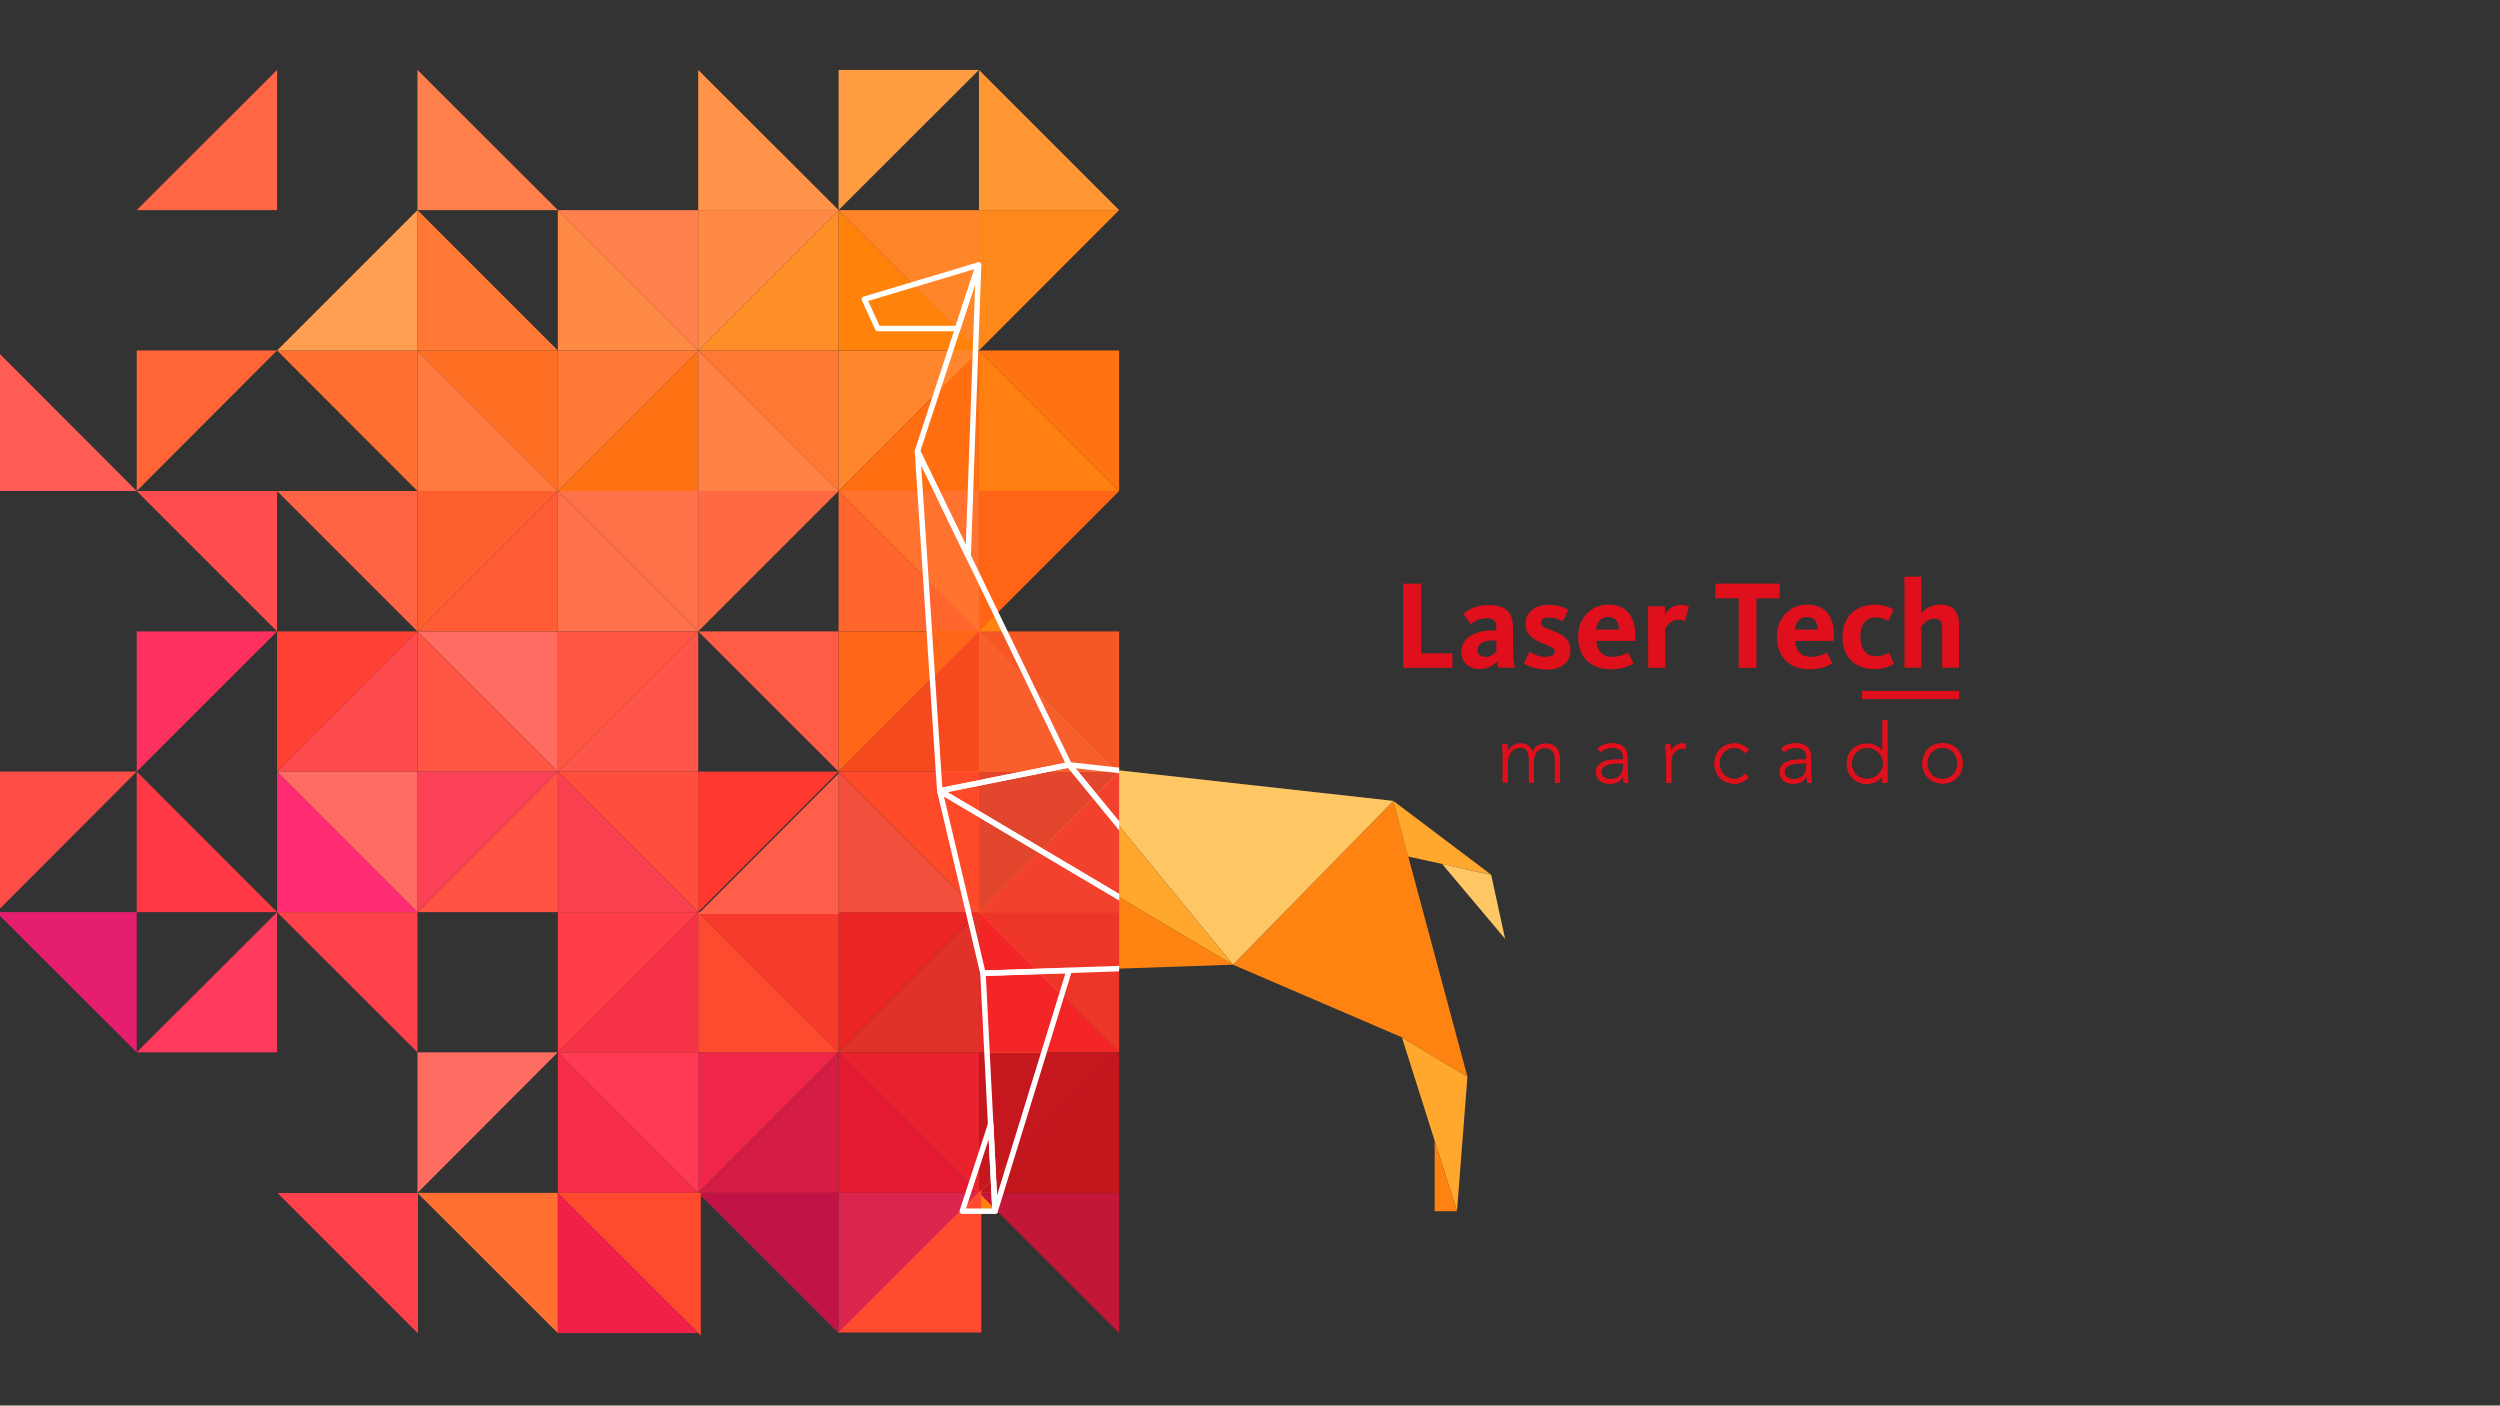 <?xml version="1.0" encoding="utf-8"?>
<!-- Generator: Adobe Illustrator 22.0.1, SVG Export Plug-In . SVG Version: 6.00 Build 0)  -->
<svg version="1.1" id="Layer_1" xmlns="http://www.w3.org/2000/svg" xmlns:xlink="http://www.w3.org/1999/xlink" x="0px" y="0px"
	 viewBox="0 0 1366 768" style="enable-background:new 0 0 1366 768;" xml:space="preserve">
<rect x="0" y="0" width="1366" height="768" fill="#333333" stroke="none"/>
<style type="text/css">
	.st0{fill:#FFA82D;}
	.st1{fill:#FF8310;}
	.st2{fill:#FFC764;}
	.st3{fill:#FF714A;}
	.st4{fill:#FF7214;}
	.st5{fill:#FF8A45;}
	.st6{fill:#FF652D;}
	.st7{fill:#FF6943;}
	.st8{fill:#FF6C62;}
	.st9{fill:#FF564B;}
	.st10{fill:#F52D47;}
	.st11{fill:#F73348;}
	.st12{fill:#FF392F;}
	.st13{fill:#FF5B45;}
	.st14{fill:#F0274A;}
	.st15{fill:#E41A33;}
	.st16{fill:#C21346;}
	.st17{fill:#F75724;}
	.st18{fill:#C41738;}
	.st19{fill:#FF4133;}
	.st20{fill:#FF804D;}
	.st21{fill:#FF7149;}
	.st22{fill:#FF5643;}
	.st23{fill:#FF4E3B;}
	.st24{fill:#FF3A52;}
	.st25{fill:#FF9C41;}
	.st26{fill:#FF934A;}
	.st27{fill:#FF8146;}
	.st28{fill:#FF6518;}
	.st29{fill:#FF4A2F;}
	.st30{fill:#D51C42;}
	.st31{fill:#DB254C;}
	.st32{fill:#C2181D;}
	.st33{fill:#FF5E2E;}
	.st34{fill:#FF5344;}
	.st35{fill:#FB4155;}
	.st36{fill:#F8404E;}
	.st37{fill:#FF7935;}
	.st38{fill:#FF7A3E;}
	.st39{fill:#FF3D47;}
	.st40{fill:#FF7024;}
	.st41{fill:#FF4A4E;}
	.st42{fill:#FF2C72;}
	.st43{fill:#FF6343;}
	.st44{fill:#FF862C;}
	.st45{fill:#E92526;}
	.st46{fill:#FF9734;}
	.st47{fill:#F85F2C;}
	.st48{fill:#F2422D;}
	.st49{fill:#FF6515;}
	.st50{fill:#C5181E;}
	.st51{fill:#FF820B;}
	.st52{fill:#FF7312;}
	.st53{fill:#F44F3D;}
	.st54{fill:#F7491E;}
	.st55{fill:#EE3628;}
	.st56{fill:#FF732F;}
	.st57{fill:#EA222E;}
	.st58{fill:#FF7933;}
	.st59{fill:#FF6E11;}
	.st60{fill:#FF881A;}
	.st61{fill:#E03228;}
	.st62{fill:#F83C2B;}
	.st63{fill:#E2462D;}
	.st64{fill:#FF8528;}
	.st65{fill:#FF8D28;}
	.st66{fill:#FF4A2A;}
	.st67{fill:#FF5E4A;}
	.st68{fill:#FF7F10;}
	.st69{fill:#F32527;}
	.st70{fill:#FF5B34;}
	.st71{fill:#FF3A5C;}
	.st72{fill:#FF414B;}
	.st73{fill:#FF315F;}
	.st74{fill:#E61E6F;}
	.st75{fill:#FF7031;}
	.st76{fill:#FF6537;}
	.st77{fill:#FF6646;}
	.st78{fill:#FF5C56;}
	.st79{fill:#F12048;}
	.st80{fill:#FF3845;}
	.st81{fill:#FF4E48;}
	.st82{fill:#FF4E4D;}
	.st83{fill:#FF9D50;}
	.st84{clip-path:url(#SVGID_2_);}
	.st85{fill:none;stroke:#FFFFFF;stroke-width:3;stroke-linejoin:round;stroke-miterlimit:10;}
	.st86{fill:#DF101C;}
</style>
<g>
	<g id="XMLID_173_">
		<polygon id="XMLID_186_" class="st0" points="796.1,661.8 766,566.8 801.8,588.3 		"/>
		<polygon id="XMLID_185_" class="st1" points="761.3,437.6 801.8,588.3 766,566.8 673.7,527.1 		"/>
		<polygon id="XMLID_184_" class="st0" points="815,478.1 788.1,472.1 769.4,468 761.3,437.6 		"/>
		<polygon id="XMLID_183_" class="st2" points="822.4,513 788,472.1 814.8,478.1 		"/>
		<polygon id="XMLID_182_" class="st2" points="761.3,437.6 584.2,417.9 673.7,527.1 		"/>
		<polygon id="XMLID_181_" class="st1" points="537.1,531.8 673.7,527.1 513.5,432.1 		"/>
		<polygon id="XMLID_180_" class="st0" points="584.2,417.9 513.5,432.1 673.7,527.1 		"/>
		<polygon id="XMLID_179_" class="st0" points="537.1,531.8 543.7,661.8 584.2,530.3 		"/>
		<polygon id="XMLID_178_" class="st1" points="796.1,661.8 783.9,661.8 783.9,623.3 		"/>
		<polygon id="XMLID_177_" class="st1" points="501.3,246.5 513.5,432.1 584.2,417.9 		"/>
		<polygon id="XMLID_176_" class="st0" points="534.7,144.8 501.3,246.5 529,303.8 		"/>
		<polygon id="XMLID_175_" class="st1" points="472.3,163.5 479.6,179.5 523.3,179.5 534.7,144.8 		"/>
		<polygon id="XMLID_174_" class="st1" points="543.7,661.8 525.8,661.8 541.3,614.3 		"/>
	</g>
	<g>
		<polygon id="XMLID_172_" class="st3" points="304.8,268.3 381.5,345 304.8,345 		"/>
		<polygon id="XMLID_171_" class="st4" points="381.5,191.5 381.5,268.3 304.8,268.3 		"/>
		<polygon id="XMLID_156_" class="st5" points="381.5,114.8 458.2,114.8 381.5,191.5 		"/>
		<polygon id="XMLID_155_" class="st6" points="458.2,268.3 534.9,345 458.2,345 		"/>
		<polygon id="XMLID_151_" class="st7" points="381.5,268.3 458.2,268.3 381.5,345 		"/>
		<polygon id="XMLID_150_" class="st8" points="304.8,345 304.8,421.6 228.1,345 		"/>
		<polygon id="XMLID_149_" class="st9" points="381.5,345 381.5,421.6 304.8,421.6 		"/>
		<polygon id="XMLID_146_" class="st10" points="381.5,651.8 304.8,651.8 304.8,575 		"/>
		<polygon id="XMLID_145_" class="st11" points="381.5,498.4 381.5,575 304.8,575 		"/>
		<polygon id="XMLID_144_" class="st12" points="381.5,421.6 458.2,421.6 381.5,498.4 		"/>
		<polygon id="XMLID_143_" class="st13" points="458.2,345 458.2,421.6 381.5,345 		"/>
		<polygon id="XMLID_142_" class="st14" points="381.5,575 458.2,575 381.5,651.8 		"/>
		<polygon id="XMLID_141_" class="st15" points="458.2,575 534.9,651.8 458.2,651.8 		"/>
		<polygon id="XMLID_140_" class="st16" points="458.2,651.8 458.2,728.4 381.5,651.8 		"/>
		<polygon id="XMLID_139_" class="st17" points="611.5,345 611.5,421.6 534.9,345 		"/>
		<polygon id="XMLID_138_" class="st18" points="611.5,651.8 611.5,728.4 534.9,651.8 		"/>
		<polygon id="XMLID_137_" class="st19" points="151.4,345 228.1,345 151.4,421.6 		"/>
		<polygon id="XMLID_136_" class="st20" points="381.5,114.8 381.5,191.5 304.8,114.8 		"/>
		<polygon id="XMLID_135_" class="st21" points="381.5,268.3 381.5,345 304.8,268.3 		"/>
		<polygon id="XMLID_134_" class="st22" points="304.8,345 381.5,345 304.8,421.6 		"/>
		<polygon id="XMLID_132_" class="st23" points="381.5,421.6 381.5,498.4 304.8,421.6 		"/>
		<polygon id="XMLID_131_" class="st24" points="381.5,575 381.5,651.8 304.8,575 		"/>
		<polygon id="XMLID_130_" class="st25" points="458.2,38.2 534.9,38.2 458.2,114.8 		"/>
		<polygon id="XMLID_129_" class="st26" points="381.5,38.2 458.2,114.8 381.5,114.8 		"/>
		<polygon id="XMLID_128_" class="st27" points="381.5,191.5 458.2,268.3 381.5,268.3 		"/>
		<polygon id="XMLID_122_" class="st28" points="458.2,345 534.9,345 458.2,421.6 		"/>
		<polygon id="XMLID_121_" class="st29" points="381.5,498.4 458.2,575 381.5,575 		"/>
		<polygon id="XMLID_120_" class="st30" points="458.2,575 458.2,651.8 381.5,651.8 		"/>
		<polygon id="XMLID_119_" class="st31" points="458.2,651.8 534.9,651.8 458.2,728.4 		"/>
		<polygon id="XMLID_118_" class="st32" points="611.5,575 611.5,651.8 534.9,651.8 		"/>
		<polygon id="XMLID_117_" class="st20" points="228.1,114.8 228.1,38.2 304.8,114.8 		"/>
		<polygon id="XMLID_116_" class="st22" points="228.1,345 304.8,421.6 228.1,421.6 		"/>
		<polygon id="XMLID_115_" class="st33" points="228.1,268.3 304.8,268.3 228.1,345 		"/>
		<polygon id="XMLID_113_" class="st8" points="304.8,575 228.1,651.8 228.1,575 		"/>
		<polygon id="XMLID_112_" class="st34" points="304.8,421.6 304.8,498.4 228.1,498.4 		"/>
		<polygon id="XMLID_110_" class="st5" points="304.8,114.8 381.5,191.5 304.8,191.5 		"/>
		<polygon id="XMLID_109_" class="st35" points="228.1,421.6 304.8,421.6 228.1,498.4 		"/>
		<polygon id="XMLID_108_" class="st36" points="304.8,421.6 381.5,498.4 304.8,498.4 		"/>
		<polygon id="XMLID_107_" class="st8" points="228.1,421.6 228.1,498.4 151.4,421.6 		"/>
		<polygon id="XMLID_106_" class="st37" points="304.8,191.5 381.5,191.5 304.8,268.3 		"/>
		<polygon id="XMLID_105_" class="st38" points="228.1,191.5 304.8,268.3 228.1,268.3 		"/>
		<polygon id="XMLID_104_" class="st39" points="304.8,498.4 381.5,498.4 304.8,575 		"/>
		<polygon id="XMLID_103_" class="st40" points="304.8,191.5 304.8,268.3 228.1,191.5 		"/>
		<polygon id="XMLID_102_" class="st41" points="228.1,345 228.1,421.6 151.4,421.6 		"/>
		<polygon id="XMLID_101_" class="st42" points="228.1,498.4 151.4,498.4 151.4,421.6 		"/>
		<polygon id="XMLID_100_" class="st43" points="228.1,268.3 228.1,345 151.4,268.3 		"/>
		<polygon id="XMLID_99_" class="st44" points="458.2,191.5 534.9,191.5 458.2,268.3 		"/>
		<polygon id="XMLID_98_" class="st45" points="458.2,498.4 534.9,498.4 458.2,575 		"/>
		<polygon id="XMLID_97_" class="st46" points="534.9,38.2 611.5,114.8 534.9,114.8 		"/>
		<polygon id="XMLID_96_" class="st47" points="534.9,345 611.5,421.6 534.9,421.6 		"/>
		<polygon id="XMLID_94_" class="st48" points="611.5,421.6 611.5,498.4 534.9,498.4 		"/>
		<polygon id="XMLID_93_" class="st49" points="534.9,268.3 611.5,268.3 534.9,345 		"/>
		<polygon id="XMLID_92_" class="st50" points="534.9,575 611.5,575 534.9,651.8 		"/>
		<polygon id="XMLID_89_" class="st51" points="458.2,114.8 534.9,191.5 458.2,191.5 		"/>
		<polygon id="XMLID_88_" class="st52" points="611.5,191.5 611.5,268.3 534.9,191.5 		"/>
		<polygon id="XMLID_87_" class="st53" points="458.2,421.6 534.9,498.4 458.2,498.4 		"/>
		<polygon id="XMLID_86_" class="st54" points="534.9,345 534.9,421.6 458.2,421.6 		"/>
		<polygon id="XMLID_85_" class="st55" points="611.5,498.4 611.5,575 534.9,498.4 		"/>
		<polygon id="XMLID_83_" class="st56" points="534.9,268.3 534.9,345 458.2,268.3 		"/>
		<polygon id="XMLID_82_" class="st57" points="534.9,575 534.9,651.8 458.2,575 		"/>
		<polygon id="XMLID_79_" class="st58" points="458.2,191.5 458.2,268.3 381.5,191.5 		"/>
		<polygon id="XMLID_77_" class="st59" points="534.9,191.5 534.9,268.3 458.2,268.3 		"/>
		<polygon id="XMLID_76_" class="st60" points="534.9,114.8 611.5,114.8 534.9,191.5 		"/>
		<polygon id="XMLID_75_" class="st61" points="534.9,498.4 534.9,575 458.2,575 		"/>
		<polygon id="XMLID_74_" class="st62" points="458.2,498.4 458.2,575 381.5,498.4 		"/>
		<polygon id="XMLID_73_" class="st29" points="382.9,651.8 382.9,729.8 304.8,651.8 		"/>
		<polygon id="XMLID_72_" class="st29" points="536.2,728.1 458.1,728.1 536.2,650 		"/>
		<polygon id="XMLID_71_" class="st63" points="534.9,421.6 611.5,421.6 534.9,498.4 		"/>
		<polygon id="XMLID_69_" class="st64" points="534.9,114.8 534.9,191.5 458.2,114.8 		"/>
		<polyline id="XMLID_68_" class="st65" points="458.2,114.8 458.2,191.5 381.5,191.5 		"/>
		<polygon id="XMLID_64_" class="st66" points="534.9,421.6 534.9,498.4 458.2,421.6 		"/>
		<polygon id="XMLID_63_" class="st67" points="458.2,422.6 458.2,499.4 381.5,499.4 		"/>
		<polygon id="XMLID_61_" class="st68" points="534.9,191.5 611.5,268.3 534.9,268.3 		"/>
		<polygon id="XMLID_60_" class="st69" points="534.9,498.4 611.5,575 534.9,575 		"/>
		<polygon id="XMLID_59_" class="st70" points="304.8,345 304.8,268.3 228.1,345 		"/>
		<polygon id="XMLID_58_" class="st71" points="151.4,575 74.7,575 151.4,498.4 		"/>
		<polygon id="XMLID_57_" class="st72" points="228.1,498.4 228.1,575 151.4,498.4 		"/>
		<polygon id="XMLID_56_" class="st72" points="228.4,651.9 228.4,728.6 151.7,651.9 		"/>
		<polygon id="XMLID_55_" class="st73" points="74.7,345 151.4,345 74.7,421.6 		"/>
		<polygon id="XMLID_52_" class="st74" points="74.7,498.4 74.7,575 -2,498.4 		"/>
		<polygon id="XMLID_51_" class="st75" points="151.4,191.5 228.1,191.5 228.1,268.3 		"/>
		<polygon id="XMLID_50_" class="st75" points="228.1,651.8 304.8,651.8 304.8,728.4 		"/>
		<polygon id="XMLID_49_" class="st76" points="151.4,191.5 74.7,268.3 74.7,191.5 		"/>
		<polygon id="XMLID_48_" class="st37" points="228.1,191.5 228.1,114.8 304.8,191.5 		"/>
		<polygon id="XMLID_47_" class="st77" points="74.7,114.8 151.4,38.2 151.4,114.8 		"/>
		<polygon id="XMLID_45_" class="st78" points="74.7,268.3 -2,268.3 -2,191.5 		"/>
		<polygon id="XMLID_24_" class="st79" points="381.5,728.4 304.8,728.4 304.8,651.8 		"/>
		<polygon id="XMLID_23_" class="st80" points="74.7,498.4 74.7,421.6 151.4,498.4 		"/>
		<polygon id="XMLID_22_" class="st81" points="-2,421.6 74.7,421.6 -2,498.4 		"/>
		<polygon id="XMLID_21_" class="st82" points="74.7,268.3 151.4,268.3 151.4,345 		"/>
		<polygon id="XMLID_20_" class="st83" points="151.4,191.5 228.1,114.8 228.1,191.5 		"/>
	</g>
	<g>
		<g>
			<defs>
				<rect id="SVGID_1_" x="434" y="103.5" width="177.5" height="619.4"/>
			</defs>
			<clipPath id="SVGID_2_">
				<use xlink:href="#SVGID_1_"  style="overflow:visible;"/>
			</clipPath>
			<g id="XMLID_3_" class="st84">
				<polygon id="XMLID_19_" class="st85" points="796.1,661.8 766,566.8 801.8,588.3 				"/>
				<polygon id="XMLID_18_" class="st85" points="761.3,437.6 801.8,588.3 766,566.8 673.7,527.1 				"/>
				<polygon id="XMLID_17_" class="st85" points="815,478.1 788.1,472.1 769.4,468 761.3,437.6 				"/>
				<polygon id="XMLID_16_" class="st85" points="822.4,513 788,472.1 814.8,478.1 				"/>
				<polygon id="XMLID_15_" class="st85" points="761.3,437.6 584.2,417.9 673.7,527.1 				"/>
				<polygon id="XMLID_14_" class="st85" points="537.1,531.8 673.7,527.1 513.5,432.1 				"/>
				<polygon id="XMLID_13_" class="st85" points="584.2,417.9 513.5,432.1 673.7,527.1 				"/>
				<polygon id="XMLID_9_" class="st85" points="537.1,531.8 543.7,661.8 584.2,530.3 				"/>
				<polygon id="XMLID_8_" class="st85" points="796.1,661.8 783.9,661.8 783.9,623.3 				"/>
				<polygon id="XMLID_7_" class="st85" points="501.3,246.5 513.5,432.1 584.2,417.9 				"/>
				<polygon id="XMLID_6_" class="st85" points="534.7,144.8 501.3,246.5 529,303.8 				"/>
				<polygon id="XMLID_5_" class="st85" points="472.3,163.5 479.6,179.5 523.3,179.5 534.7,144.8 				"/>
				<polygon id="XMLID_4_" class="st85" points="543.7,661.8 525.8,661.8 541.3,614.3 				"/>
			</g>
		</g>
	</g>
	<g>
		<g>
			<polygon class="st86" points="766.7,318.9 776.5,318.9 776.5,357 793.6,357 793.6,364.9 766.7,364.9 			"/>
			<path class="st86" d="M798.5,356.3c0-8.8,9-11.9,17.9-11.9h1.2v-1.9c0-3.2-1.4-4.7-5.4-4.7c-3.7,0-6.6,1.6-8.6,3.2l-4-5.6
				c2.7-2.5,7.2-4.8,13.6-4.8c9.2,0,13.5,3.5,13.5,12.4v11.9c0,4.6,0.5,7.8,1,9.9h-9c-0.3-0.8-0.5-2.6-0.6-3.6
				c-1.8,2.2-5.1,4.4-9.4,4.4C803,365.6,798.5,362.3,798.5,356.3 M817.6,356v-6.1h-1.2c-5.4,0-9.1,1.6-9.1,5.5c0,2.5,2,3.5,4.1,3.5
				C814.3,359,816.2,357.6,817.6,356"/>
			<path class="st86" d="M832.7,362.5l3.1-6.4c1.3,0.9,4.6,2.8,8.3,2.8c3.5,0,5.5-1,5.5-3c0-2.3-3.7-2.9-8.5-5.2
				c-4.7-2.2-7.5-4.8-7.5-9.9c0-6.3,5-10.3,12.6-10.3c5.7,0,9.2,1.8,10.8,2.7l-3.2,6.3c-1.3-0.8-3.9-2.1-7.2-2.1
				c-3.2,0-4.6,1.2-4.6,3c0,2.3,3,2.9,6.9,4.4c5.3,2.2,9.2,4.6,9.2,10.3c0,7-5,10.8-13.3,10.8C838.6,365.6,834.8,363.9,832.7,362.5"
				/>
			<path class="st86" d="M862.3,347.9c0-10.6,7.3-17.5,16.6-17.5c9.5,0,14.6,6.1,14.6,16.6c0,1-0.1,2.1-0.1,3.2h-21.2
				c0.4,5,3,8.7,8.6,8.7c4.6,0,7.1-1.5,8.8-2.3l3,5.9c-2.2,1.2-5.7,3.2-12.6,3.2C868.6,365.6,862.3,358.6,862.3,347.9 M884.6,344
				c-0.1-3.8-1.6-6.9-5.8-6.9c-3.9,0-6.1,2.5-6.8,6.9H884.6z"/>
			<path class="st86" d="M900.5,331.3h9.2v4.6c1.4-2.5,4.2-5.4,8.5-5.4c2.5,0,3.8,0.5,4.6,0.9l-2.2,8c-0.6-0.3-1.6-0.8-3.5-0.8
				c-4.1,0-6.5,3.6-7.3,5.1v21.2h-9.2L900.5,331.3L900.5,331.3z"/>
			<polygon class="st86" points="950,326.9 937.3,326.9 937.3,318.9 972.4,318.9 972.4,326.9 959.7,326.9 959.7,364.9 950,364.9 			
				"/>
			<path class="st86" d="M970.9,347.9c0-10.6,7.3-17.5,16.6-17.5c9.5,0,14.6,6.1,14.6,16.6c0,1-0.1,2.1-0.1,3.2h-21.2
				c0.4,5,3,8.7,8.6,8.7c4.6,0,7.1-1.5,8.8-2.3l3,5.9c-2.2,1.2-5.7,3.2-12.6,3.2C977.3,365.6,970.9,358.6,970.9,347.9 M993.2,344
				c-0.1-3.8-1.6-6.9-5.8-6.9c-3.9,0-6.1,2.5-6.8,6.9H993.2z"/>
			<path class="st86" d="M1006.7,348.1c0-11.3,7.5-17.7,17.7-17.7c5.4,0,8.7,1.7,10.3,2.7l-3,6.3c-1.5-1-3.7-2-7-2
				c-5.4,0-8.2,4.2-8.2,10.4c0,6.2,2.7,10.8,8.4,10.8c3.9,0,6.2-1.4,7.2-2.1l2.8,6.1c-1.6,1-4.7,3-10.8,3
				C1013.3,365.6,1006.7,358.5,1006.7,348.1"/>
			<path class="st86" d="M1040.6,315.1h9.2v20.1c1.7-1.9,5-4.9,10.5-4.9c7.4,0,10.1,4.7,10.1,10.9v23.6h-9.2v-21.7
				c0-3.4-1.2-5.1-4.4-5.1c-3.6,0-6.3,3.3-7,4.2v22.6h-9.2V315.1z"/>
		</g>
		<rect x="1017.4" y="377.5" class="st86" width="53" height="4.5"/>
		<path class="st86" d="M821.1,412.6c0-0.4,0-0.9,0-1.4c0-0.6-0.1-1.1-0.1-1.7s0-1.1-0.1-1.6c0-0.5,0-0.9,0-1.2h2.7
			c0,0.8,0.1,1.5,0.1,2.3c0,0.7,0.1,1.2,0.1,1.4h0.1c0.5-1.1,1.4-2.1,2.7-3c1.3-0.8,2.7-1.2,4.4-1.2c1.4,0,2.7,0.4,3.8,1.1
			s2,1.9,2.5,3.5c0.7-1.6,1.7-2.7,3-3.4c1.3-0.7,2.7-1.1,4.1-1.1c1.6,0,3,0.3,4,0.8s1.9,1.2,2.4,2c0.6,0.8,1,1.8,1.2,2.9
			s0.3,2.2,0.3,3.3v12.4h-2.7v-12.3c0-0.8-0.1-1.7-0.2-2.5c-0.2-0.8-0.4-1.5-0.8-2.1c-0.4-0.6-0.9-1.1-1.6-1.5
			c-0.7-0.4-1.6-0.6-2.6-0.6c-1.3,0-2.3,0.2-3.1,0.7s-1.5,1.1-1.9,1.8c-0.5,0.7-0.8,1.5-1,2.3s-0.3,1.6-0.3,2.4v11.7h-2.7V415
			c0-1.9-0.4-3.5-1.1-4.7c-0.7-1.2-1.8-1.8-3.3-1.8c-1,0-1.9,0.2-2.8,0.5c-0.9,0.3-1.7,0.9-2.3,1.6s-1.2,1.6-1.5,2.7
			c-0.4,1.1-0.6,2.3-0.6,3.8v10.4h-2.7L821.1,412.6L821.1,412.6z"/>
		<path class="st86" d="M821.1,412.6c0-0.4,0-0.9,0-1.4c0-0.6-0.1-1.1-0.1-1.7s0-1.1-0.1-1.6c0-0.5,0-0.9,0-1.2h2.7
			c0,0.8,0.1,1.5,0.1,2.3c0,0.7,0.1,1.2,0.1,1.4h0.1c0.5-1.1,1.4-2.1,2.7-3c1.3-0.8,2.7-1.2,4.4-1.2c1.4,0,2.7,0.4,3.8,1.1
			s2,1.9,2.5,3.5c0.7-1.6,1.7-2.7,3-3.4c1.3-0.7,2.7-1.1,4.1-1.1c1.6,0,3,0.3,4,0.8s1.9,1.2,2.4,2c0.6,0.8,1,1.8,1.2,2.9
			s0.3,2.2,0.3,3.3v12.4h-2.7v-12.3c0-0.8-0.1-1.7-0.2-2.5c-0.2-0.8-0.4-1.5-0.8-2.1c-0.4-0.6-0.9-1.1-1.6-1.5
			c-0.7-0.4-1.6-0.6-2.6-0.6c-1.3,0-2.3,0.2-3.1,0.7s-1.5,1.1-1.9,1.8c-0.5,0.7-0.8,1.5-1,2.3s-0.3,1.6-0.3,2.4v11.7h-2.7V415
			c0-1.9-0.4-3.5-1.1-4.7c-0.7-1.2-1.8-1.8-3.3-1.8c-1,0-1.9,0.2-2.8,0.5c-0.9,0.3-1.7,0.9-2.3,1.6s-1.2,1.6-1.5,2.7
			c-0.4,1.1-0.6,2.3-0.6,3.8v10.4h-2.7L821.1,412.6L821.1,412.6z"/>
		<path class="st86" d="M889.4,418.9c0,1,0,1.9,0,2.8c0,0.8,0,1.6,0.1,2.3c0,0.7,0.1,1.3,0.1,1.9c0.1,0.6,0.1,1.2,0.2,1.8h-2.5
			c-0.2-1.1-0.3-2.2-0.3-3.4h-0.1c-0.8,1.4-1.8,2.3-2.9,3c-1.2,0.6-2.6,0.9-4.4,0.9c-0.9,0-1.8-0.1-2.7-0.3
			c-0.9-0.2-1.7-0.6-2.4-1.1s-1.3-1.1-1.7-1.9s-0.7-1.7-0.7-2.9c0-1.6,0.4-2.9,1.2-3.8s1.8-1.6,3-2.1s2.5-0.8,3.8-0.9
			s2.5-0.2,3.5-0.2h3.2v-1.3c0-1.8-0.6-3.1-1.7-3.9c-1.1-0.8-2.5-1.2-4.2-1.2c-2.4,0-4.5,0.8-6.4,2.3l-1.6-1.9c1-1,2.2-1.7,3.7-2.2
			s2.9-0.7,4.2-0.7c2.5,0,4.6,0.6,6.1,1.8c1.5,1.2,2.3,3.1,2.3,5.8v5.2H889.4z M884,417.1c-1.1,0-2.2,0.1-3.3,0.2
			c-1.1,0.2-2.1,0.4-2.9,0.8c-0.9,0.4-1.5,0.8-2.1,1.4c-0.5,0.6-0.8,1.4-0.8,2.3c0,0.6,0.1,1.2,0.4,1.7c0.3,0.5,0.7,0.9,1.1,1.2
			c0.5,0.3,1,0.6,1.5,0.7c0.6,0.2,1.1,0.3,1.7,0.3c1.4,0,2.6-0.2,3.6-0.6c0.9-0.4,1.7-1,2.2-1.7c0.6-0.7,0.9-1.4,1.2-2.3
			c0.2-0.9,0.3-1.7,0.3-2.6v-1.4H884z"/>
		<path class="st86" d="M889.4,418.9c0,1,0,1.9,0,2.8c0,0.8,0,1.6,0.1,2.3c0,0.7,0.1,1.3,0.1,1.9c0.1,0.6,0.1,1.2,0.2,1.8h-2.5
			c-0.2-1.1-0.3-2.2-0.3-3.4h-0.1c-0.8,1.4-1.8,2.3-2.9,3c-1.2,0.6-2.6,0.9-4.4,0.9c-0.9,0-1.8-0.1-2.7-0.3
			c-0.9-0.2-1.7-0.6-2.4-1.1s-1.3-1.1-1.7-1.9s-0.7-1.7-0.7-2.9c0-1.6,0.4-2.9,1.2-3.8s1.8-1.6,3-2.1s2.5-0.8,3.8-0.9
			s2.5-0.2,3.5-0.2h3.2v-1.3c0-1.8-0.6-3.1-1.7-3.9c-1.1-0.8-2.5-1.2-4.2-1.2c-2.4,0-4.5,0.8-6.4,2.3l-1.6-1.9c1-1,2.2-1.7,3.7-2.2
			s2.9-0.7,4.2-0.7c2.5,0,4.6,0.6,6.1,1.8c1.5,1.2,2.3,3.1,2.3,5.8v5.2H889.4z M884,417.1c-1.1,0-2.2,0.1-3.3,0.2
			c-1.1,0.2-2.1,0.4-2.9,0.8c-0.9,0.4-1.5,0.8-2.1,1.4c-0.5,0.6-0.8,1.4-0.8,2.3c0,0.6,0.1,1.2,0.4,1.7c0.3,0.5,0.7,0.9,1.1,1.2
			c0.5,0.3,1,0.6,1.5,0.7c0.6,0.2,1.1,0.3,1.7,0.3c1.4,0,2.6-0.2,3.6-0.6c0.9-0.4,1.7-1,2.2-1.7c0.6-0.7,0.9-1.4,1.2-2.3
			c0.2-0.9,0.3-1.7,0.3-2.6v-1.4H884z"/>
		<path class="st86" d="M910.2,412.6c0-0.4,0-0.9,0-1.4c0-0.6-0.1-1.1-0.1-1.7s0-1.1-0.1-1.6c0-0.5,0-0.9,0-1.2h2.7
			c0,0.8,0.1,1.5,0.1,2.3c0,0.7,0.1,1.2,0.1,1.4c0.7-1.2,1.6-2.2,2.7-3c1.1-0.8,2.4-1.2,4-1.2c0.3,0,0.5,0,0.8,0.1
			c0.3,0,0.5,0.1,0.8,0.2l-0.3,2.7c-0.4-0.1-0.7-0.2-1-0.2c-1.2,0-2.2,0.2-3,0.6c-0.9,0.4-1.6,0.9-2.1,1.6c-0.6,0.7-1,1.4-1.2,2.3
			c-0.3,0.9-0.4,1.8-0.4,2.9v11.4h-2.7v-15.2H910.2z"/>
		<path class="st86" d="M910.2,412.6c0-0.4,0-0.9,0-1.4c0-0.6-0.1-1.1-0.1-1.7s0-1.1-0.1-1.6c0-0.5,0-0.9,0-1.2h2.7
			c0,0.8,0.1,1.5,0.1,2.3c0,0.7,0.1,1.2,0.1,1.4c0.7-1.2,1.6-2.2,2.7-3c1.1-0.8,2.4-1.2,4-1.2c0.3,0,0.5,0,0.8,0.1
			c0.3,0,0.5,0.1,0.8,0.2l-0.3,2.7c-0.4-0.1-0.7-0.2-1-0.2c-1.2,0-2.2,0.2-3,0.6c-0.9,0.4-1.6,0.9-2.1,1.6c-0.6,0.7-1,1.4-1.2,2.3
			c-0.3,0.9-0.4,1.8-0.4,2.9v11.4h-2.7v-15.2H910.2z"/>
		<path class="st86" d="M955.5,424.6c-1,1.2-2.2,2.1-3.5,2.7s-2.7,0.9-4.2,0.9c-1.6,0-3.1-0.3-4.4-0.8c-1.3-0.5-2.5-1.3-3.5-2.3
			s-1.7-2.1-2.3-3.5c-0.5-1.3-0.8-2.8-0.8-4.4s0.3-3.1,0.8-4.4s1.3-2.5,2.3-3.5s2.1-1.7,3.5-2.3c1.3-0.5,2.8-0.8,4.4-0.8
			c1.5,0,3,0.3,4.3,0.9s2.5,1.5,3.5,2.7l-2.2,1.6c-0.8-0.9-1.6-1.6-2.6-2.1c-0.9-0.5-1.9-0.7-3-0.7c-1.3,0-2.4,0.2-3.4,0.7
			s-1.9,1.1-2.6,1.8c-0.7,0.8-1.3,1.7-1.7,2.7s-0.6,2.1-0.6,3.3c0,1.2,0.2,2.3,0.6,3.3c0.4,1,0.9,1.9,1.7,2.7
			c0.7,0.8,1.6,1.4,2.6,1.8c1,0.5,2.2,0.7,3.4,0.7c1.1,0,2.2-0.3,3.1-0.8c0.9-0.5,1.8-1.2,2.5-2.1L955.5,424.6z"/>
		<path class="st86" d="M955.5,424.6c-1,1.2-2.2,2.1-3.5,2.7s-2.7,0.9-4.2,0.9c-1.6,0-3.1-0.3-4.4-0.8c-1.3-0.5-2.5-1.3-3.5-2.3
			s-1.7-2.1-2.3-3.5c-0.5-1.3-0.8-2.8-0.8-4.4s0.3-3.1,0.8-4.4s1.3-2.5,2.3-3.5s2.1-1.7,3.5-2.3c1.3-0.5,2.8-0.8,4.4-0.8
			c1.5,0,3,0.3,4.3,0.9s2.5,1.5,3.5,2.7l-2.2,1.6c-0.8-0.9-1.6-1.6-2.6-2.1c-0.9-0.5-1.9-0.7-3-0.7c-1.3,0-2.4,0.2-3.4,0.7
			s-1.9,1.1-2.6,1.8c-0.7,0.8-1.3,1.7-1.7,2.7s-0.6,2.1-0.6,3.3c0,1.2,0.2,2.3,0.6,3.3c0.4,1,0.9,1.9,1.7,2.7
			c0.7,0.8,1.6,1.4,2.6,1.8c1,0.5,2.2,0.7,3.4,0.7c1.1,0,2.2-0.3,3.1-0.8c0.9-0.5,1.8-1.2,2.5-2.1L955.5,424.6z"/>
		<path class="st86" d="M989.6,418.9c0,1,0,1.9,0,2.8c0,0.8,0,1.6,0.1,2.3c0,0.7,0.1,1.3,0.1,1.9s0.1,1.2,0.2,1.8h-2.5
			c-0.2-1.1-0.3-2.2-0.3-3.4h-0.1c-0.8,1.4-1.8,2.3-2.9,3c-1.2,0.6-2.6,0.9-4.4,0.9c-0.9,0-1.8-0.1-2.7-0.3
			c-0.9-0.2-1.7-0.6-2.3-1.1c-0.7-0.5-1.3-1.1-1.7-1.9s-0.7-1.7-0.7-2.9c0-1.6,0.4-2.9,1.2-3.8s1.8-1.6,3-2.1s2.5-0.8,3.8-0.9
			s2.5-0.2,3.5-0.2h3.2v-1.3c0-1.8-0.6-3.1-1.7-3.9c-1.1-0.8-2.5-1.2-4.2-1.2c-2.4,0-4.5,0.8-6.4,2.3l-1.6-1.9c1-1,2.2-1.7,3.7-2.2
			s2.9-0.7,4.2-0.7c2.5,0,4.6,0.6,6.1,1.8c1.5,1.2,2.3,3.1,2.3,5.8v5.2H989.6z M984.1,417.1c-1.1,0-2.2,0.1-3.3,0.2
			c-1.1,0.2-2.1,0.4-2.9,0.8c-0.9,0.4-1.6,0.8-2.1,1.4s-0.8,1.4-0.8,2.3c0,0.6,0.1,1.2,0.4,1.7c0.3,0.5,0.7,0.9,1.1,1.2
			c0.5,0.3,1,0.6,1.5,0.7c0.6,0.2,1.1,0.3,1.7,0.3c1.5,0,2.6-0.2,3.6-0.6c0.9-0.4,1.7-1,2.2-1.7c0.6-0.7,0.9-1.4,1.2-2.3
			c0.2-0.9,0.3-1.7,0.3-2.6v-1.4H984.1z"/>
		<path class="st86" d="M989.6,418.9c0,1,0,1.9,0,2.8c0,0.8,0,1.6,0.1,2.3c0,0.7,0.1,1.3,0.1,1.9s0.1,1.2,0.2,1.8h-2.5
			c-0.2-1.1-0.3-2.2-0.3-3.4h-0.1c-0.8,1.4-1.8,2.3-2.9,3c-1.2,0.6-2.6,0.9-4.4,0.9c-0.9,0-1.8-0.1-2.7-0.3
			c-0.9-0.2-1.7-0.6-2.3-1.1c-0.7-0.5-1.3-1.1-1.7-1.9s-0.7-1.7-0.7-2.9c0-1.6,0.4-2.9,1.2-3.8s1.8-1.6,3-2.1s2.5-0.8,3.8-0.9
			s2.5-0.2,3.5-0.2h3.2v-1.3c0-1.8-0.6-3.1-1.7-3.9c-1.1-0.8-2.5-1.2-4.2-1.2c-2.4,0-4.5,0.8-6.4,2.3l-1.6-1.9c1-1,2.2-1.7,3.7-2.2
			s2.9-0.7,4.2-0.7c2.5,0,4.6,0.6,6.1,1.8c1.5,1.2,2.3,3.1,2.3,5.8v5.2H989.6z M984.1,417.1c-1.1,0-2.2,0.1-3.3,0.2
			c-1.1,0.2-2.1,0.4-2.9,0.8c-0.9,0.4-1.6,0.8-2.1,1.4s-0.8,1.4-0.8,2.3c0,0.6,0.1,1.2,0.4,1.7c0.3,0.5,0.7,0.9,1.1,1.2
			c0.5,0.3,1,0.6,1.5,0.7c0.6,0.2,1.1,0.3,1.7,0.3c1.5,0,2.6-0.2,3.6-0.6c0.9-0.4,1.7-1,2.2-1.7c0.6-0.7,0.9-1.4,1.2-2.3
			c0.2-0.9,0.3-1.7,0.3-2.6v-1.4H984.1z"/>
		<path class="st86" d="M1028.6,424L1028.6,424c-0.5,0.7-1,1.4-1.7,1.9c-0.6,0.5-1.3,1-2.1,1.3c-0.7,0.4-1.5,0.6-2.3,0.8
			c-0.8,0.2-1.6,0.3-2.4,0.3c-1.6,0-3.1-0.3-4.4-0.8c-1.3-0.5-2.5-1.3-3.5-2.3s-1.7-2.1-2.3-3.5c-0.5-1.3-0.8-2.8-0.8-4.4
			s0.3-3.1,0.8-4.4s1.3-2.5,2.3-3.5s2.1-1.7,3.5-2.3c1.3-0.5,2.8-0.8,4.4-0.8c0.8,0,1.6,0.1,2.4,0.2c0.8,0.2,1.6,0.4,2.3,0.8
			c0.7,0.3,1.4,0.8,2.1,1.3c0.6,0.5,1.2,1.1,1.6,1.9h0.1v-16.9h2.7v34.2h-2.7V424z M1028.9,417.1c0-1.2-0.2-2.3-0.7-3.3
			s-1.1-1.9-1.9-2.7c-0.8-0.8-1.7-1.4-2.8-1.8c-1.1-0.5-2.2-0.7-3.4-0.7c-1.3,0-2.4,0.2-3.4,0.7s-1.9,1.1-2.6,1.8
			c-0.7,0.8-1.3,1.7-1.7,2.7s-0.6,2.1-0.6,3.3c0,1.2,0.2,2.3,0.6,3.3c0.4,1,0.9,1.9,1.7,2.7c0.7,0.8,1.6,1.4,2.6,1.8
			c1,0.5,2.2,0.7,3.4,0.7s2.4-0.2,3.4-0.7c1.1-0.4,2-1.1,2.8-1.8c0.8-0.8,1.4-1.7,1.9-2.7C1028.7,419.5,1028.9,418.4,1028.9,417.1"
			/>
		<path class="st86" d="M1028.6,424L1028.6,424c-0.5,0.7-1,1.4-1.7,1.9c-0.6,0.5-1.3,1-2.1,1.3c-0.7,0.4-1.5,0.6-2.3,0.8
			c-0.8,0.2-1.6,0.3-2.4,0.3c-1.6,0-3.1-0.3-4.4-0.8c-1.3-0.5-2.5-1.3-3.5-2.3s-1.7-2.1-2.3-3.5c-0.5-1.3-0.8-2.8-0.8-4.4
			s0.3-3.1,0.8-4.4s1.3-2.5,2.3-3.5s2.1-1.7,3.5-2.3c1.3-0.5,2.8-0.8,4.4-0.8c0.8,0,1.6,0.1,2.4,0.2c0.8,0.2,1.6,0.4,2.3,0.8
			c0.7,0.3,1.4,0.8,2.1,1.3c0.6,0.5,1.2,1.1,1.6,1.9h0.1v-16.9h2.7v34.2h-2.7V424z M1028.9,417.1c0-1.2-0.2-2.3-0.7-3.3
			s-1.1-1.9-1.9-2.7c-0.8-0.8-1.7-1.4-2.8-1.8c-1.1-0.5-2.2-0.7-3.4-0.7c-1.3,0-2.4,0.2-3.4,0.7s-1.9,1.1-2.6,1.8
			c-0.7,0.8-1.3,1.7-1.7,2.7s-0.6,2.1-0.6,3.3c0,1.2,0.2,2.3,0.6,3.3c0.4,1,0.9,1.9,1.7,2.7c0.7,0.8,1.6,1.4,2.6,1.8
			c1,0.5,2.2,0.7,3.4,0.7s2.4-0.2,3.4-0.7c1.1-0.4,2-1.1,2.8-1.8c0.8-0.8,1.4-1.7,1.9-2.7C1028.7,419.5,1028.9,418.4,1028.9,417.1z"
			/>
		<path class="st86" d="M1050.4,417.1c0-1.6,0.3-3.1,0.8-4.4s1.3-2.5,2.3-3.5s2.1-1.7,3.5-2.3c1.3-0.5,2.8-0.8,4.4-0.8
			s3.1,0.3,4.4,0.8c1.4,0.5,2.5,1.3,3.5,2.3s1.7,2.1,2.3,3.5c0.5,1.3,0.8,2.8,0.8,4.4s-0.3,3.1-0.8,4.4s-1.3,2.5-2.3,3.5
			s-2.1,1.7-3.5,2.3c-1.4,0.5-2.8,0.8-4.4,0.8s-3.1-0.3-4.4-0.8s-2.5-1.3-3.5-2.3s-1.7-2.1-2.3-3.5
			C1050.6,420.3,1050.4,418.8,1050.4,417.1 M1053.1,417.1c0,1.2,0.2,2.3,0.6,3.3s0.9,1.9,1.6,2.7c0.7,0.8,1.6,1.4,2.6,1.8
			c1,0.5,2.2,0.7,3.4,0.7c1.3,0,2.4-0.2,3.4-0.7c1-0.4,1.9-1.1,2.6-1.8c0.7-0.8,1.3-1.7,1.6-2.7c0.4-1,0.6-2.1,0.6-3.3
			c0-1.2-0.2-2.3-0.6-3.3s-0.9-1.9-1.6-2.7c-0.7-0.8-1.6-1.4-2.6-1.8c-1-0.5-2.2-0.7-3.4-0.7c-1.3,0-2.4,0.2-3.4,0.7
			s-1.9,1.1-2.6,1.8c-0.7,0.8-1.3,1.7-1.6,2.7C1053.3,415,1053.1,416.1,1053.1,417.1"/>
		<path class="st86" d="M1050.4,417.1c0-1.6,0.3-3.1,0.8-4.4s1.3-2.5,2.3-3.5s2.1-1.7,3.5-2.3c1.3-0.5,2.8-0.8,4.4-0.8
			s3.1,0.3,4.4,0.8c1.4,0.5,2.5,1.3,3.5,2.3s1.7,2.1,2.3,3.5c0.5,1.3,0.8,2.8,0.8,4.4s-0.3,3.1-0.8,4.4s-1.3,2.5-2.3,3.5
			s-2.1,1.7-3.5,2.3c-1.4,0.5-2.8,0.8-4.4,0.8s-3.1-0.3-4.4-0.8s-2.5-1.3-3.5-2.3s-1.7-2.1-2.3-3.5
			C1050.6,420.3,1050.4,418.8,1050.4,417.1z M1053.1,417.1c0,1.2,0.2,2.3,0.6,3.3s0.9,1.9,1.6,2.7c0.7,0.8,1.6,1.4,2.6,1.8
			c1,0.5,2.2,0.7,3.4,0.7c1.3,0,2.4-0.2,3.4-0.7c1-0.4,1.9-1.1,2.6-1.8c0.7-0.8,1.3-1.7,1.6-2.7c0.4-1,0.6-2.1,0.6-3.3
			c0-1.2-0.2-2.3-0.6-3.3s-0.9-1.9-1.6-2.7c-0.7-0.8-1.6-1.4-2.6-1.8c-1-0.5-2.2-0.7-3.4-0.7c-1.3,0-2.4,0.2-3.4,0.7
			s-1.9,1.1-2.6,1.8c-0.7,0.8-1.3,1.7-1.6,2.7C1053.3,415,1053.1,416.1,1053.1,417.1z"/>
	</g>
</g>
</svg>
